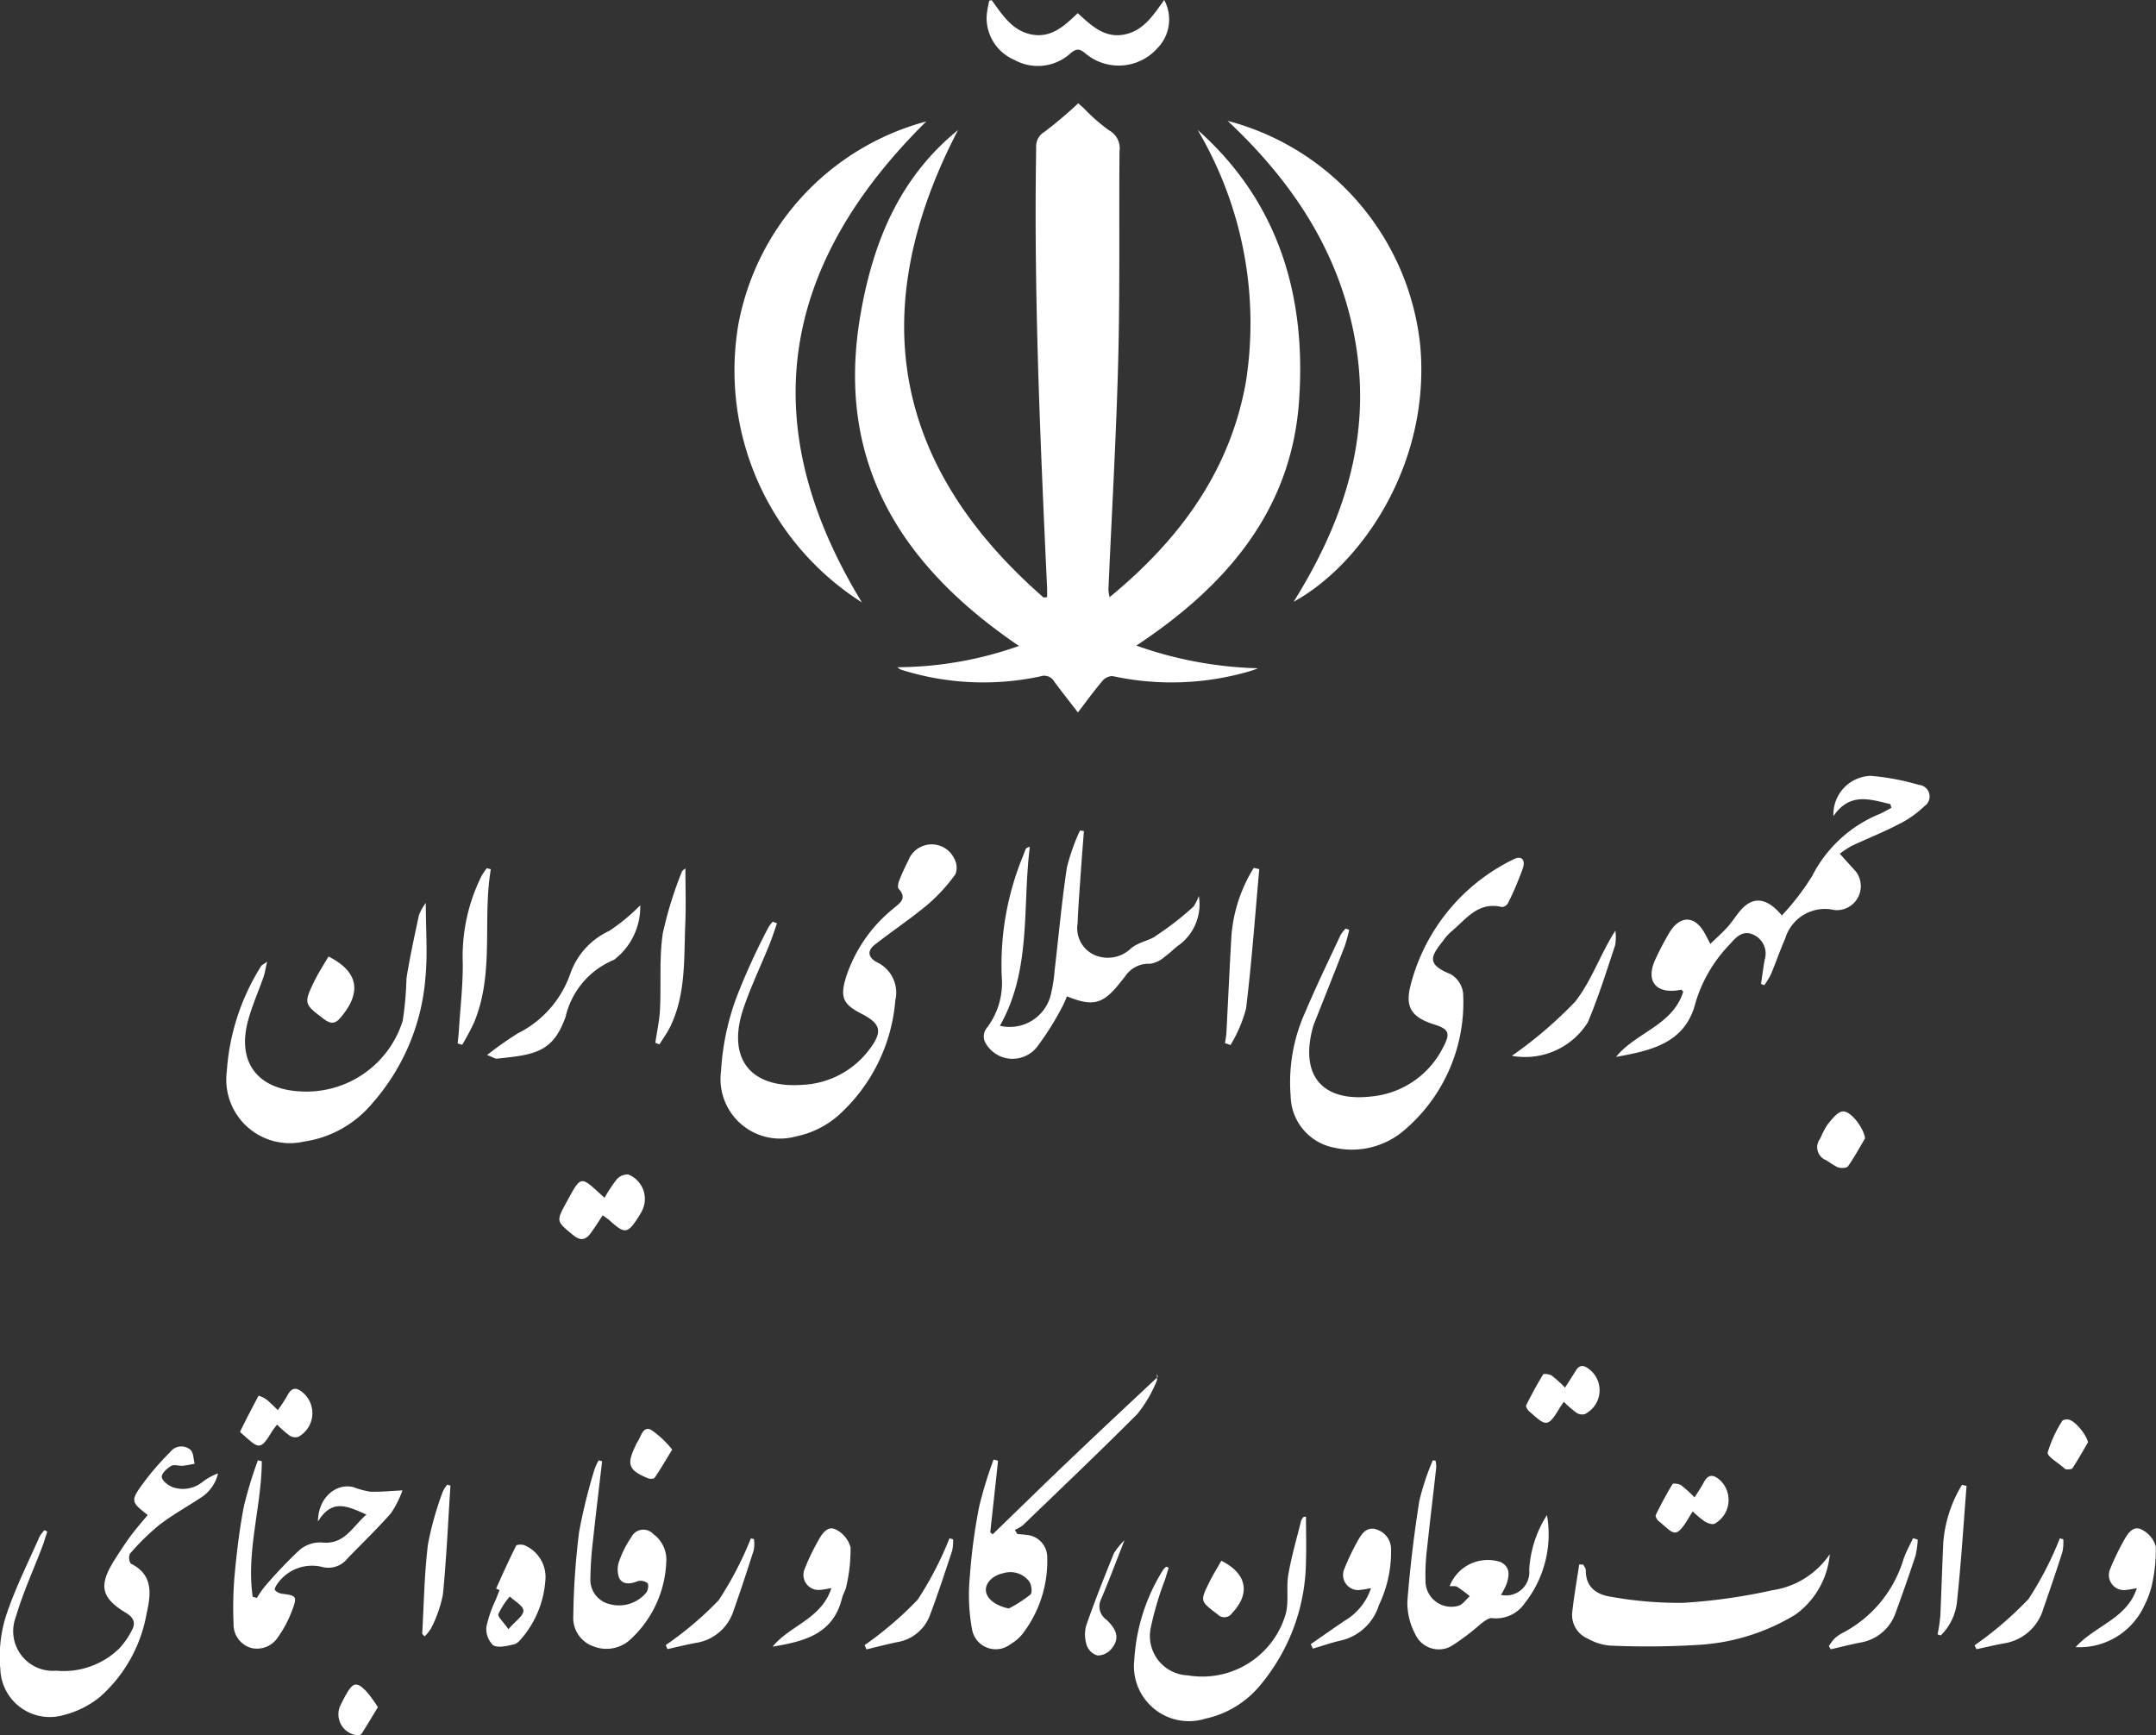 <svg xmlns="http://www.w3.org/2000/svg" xmlns:xlink="http://www.w3.org/1999/xlink" width="111.144" height="89.464" viewBox="0 0 111.144 89.464">
    <rect x="0" y="0" width="111.144" height="89.464" fill="#333333" stroke="none"/>
    <defs>
        <clipPath id="clip-path">
            <rect id="Rectangle_2" data-name="Rectangle 2" width="111.144" height="89.464" transform="translate(0.008 0.001)" fill="none"/>
        </clipPath>
    </defs>
    <g id="Group_4" data-name="Group 4" transform="translate(-0.008 -0.001)">
        <g id="Group_3" data-name="Group 3" clip-path="url(#clip-path)">
            <path id="Path_2" data-name="Path 2" d="M49.167,44.2a1.289,1.289,0,0,0-2.337.171c-.166.326-.322.658-.456,1-.055.139-.111.373-.041.45.477.524.022.765-.293,1.039a7.552,7.552,0,0,0-2.419,3.518c-.313,1.031-.168,1.39.789,1.882,1.013.52,1.116.922.411,1.851A4.556,4.556,0,0,1,41.4,55.928c-2.728.206-3.943-1.37-3.058-3.967.376-1.1.883-2.158,1.321-3.239.149-.367.269-.745.4-1.119l-.217-.086a1.834,1.834,0,0,0-.227.3,34.8,34.8,0,0,0-1.651,3.619,13.15,13.15,0,0,0-.791,3.8,3.069,3.069,0,0,0,3.859,3.355,4.754,4.754,0,0,0,2.175-1.071,8.932,8.932,0,0,0,2.952-5.947,1.731,1.731,0,0,0-.931-1.955c-.448-.226-.557-.576-.134-.908.893-.7,1.845-1.332,2.716-2.06a8.839,8.839,0,0,0,1.449-1.581.957.957,0,0,0-.1-.864" fill="#fff"/>
            <path id="Path_3" data-name="Path 3" d="M74.755,48.086c.793-.633,1.407-1.631,2.676-1.322a.4.4,0,0,0,.317-.2,16.3,16.3,0,0,0,.772-1.823c.122-.379-.045-.674-.513-.425a9.96,9.96,0,0,0-5.287,6.5c-.291,1.137.085,1.639,1.216,2,.749.237.854.438.489,1.135a4.615,4.615,0,0,1-3.673,2.574c-2.6.314-3.753-1.086-3.051-3.606q.009-.033.021-.066c.538-1.359,1.081-2.716,1.61-4.078a8.086,8.086,0,0,0,.228-.837l-.183-.064a1.933,1.933,0,0,0-.267.344c-.609,1.306-1.239,2.6-1.8,3.929a8.766,8.766,0,0,0-.768,4.348A2.762,2.762,0,0,0,68.8,59.172a4.136,4.136,0,0,0,3.5-.819,8.644,8.644,0,0,0,3.133-7.148,1.307,1.307,0,0,0-.658-.988c-1.3-.517-.958-.962-.376-1.711a2.369,2.369,0,0,1,.359-.415" fill="#fff"/>
            <path id="Path_4" data-name="Path 4" d="M88.177,48.667c-.133-.255-.2-.393-.276-.529-.493-.911-1.227-.975-1.789-.128a13.248,13.248,0,0,0-.71,1.33c-.638,1.25-.02,1.95,1.265,1.687.025-.005.063.054.114.1-.539,1.741-2.448,2.1-3.463,3.362,1.8-.323,3.578-.7,4.1-2.806A7.336,7.336,0,0,1,89.2,48.665c.324-.376.681-.738,1.232-.459a1.067,1.067,0,0,1,.547,1.276c-.075.412-.126.829-.188,1.244l.168.07a4.395,4.395,0,0,0,.346-.574c.256-.611.47-1.24.736-1.845a2.137,2.137,0,0,1,2.525-1.46,1.237,1.237,0,0,0,1.107-1.991c-.254-.285-.513-.568-.821-.909a5.214,5.214,0,0,1,.6-.4c.807-.378,1.639-.709,2.429-1.118a5.294,5.294,0,0,0,1.33-.934.6.6,0,0,0-.286-1.1A12.418,12.418,0,0,0,96.439,40a1.984,1.984,0,0,0-1.916,2.05v.026c.856-1.249,1.9-.858,2.932-.619l.059.189c-.187.1-.37.213-.563.3a6.784,6.784,0,0,0-3.52,3.21,12.812,12.812,0,0,1-1.566,2.041c-.755-.9-1.438-1-2.069-.33-.266.281-.463.627-.722.916s-.564.558-.9.884" fill="#fff"/>
            <path id="Path_5" data-name="Path 5" d="M52.876,43.8c-.065.146-.115.3-.177.447a14.708,14.708,0,0,0-1.05,6.109,3.83,3.83,0,0,1-.815,2.7.7.7,0,0,0-.054.654,1.6,1.6,0,0,0,2.718.225,14.641,14.641,0,0,0,1.267-2.022,4.585,4.585,0,0,0,.243-.546c1.33.542,1.858.407,2.706-.66.1-.125.2-.247.3-.374a1.438,1.438,0,0,1,1.286-.643,1.514,1.514,0,0,0,.759-.37c.275-.188.5-.449.779-.634a2.614,2.614,0,0,0,.971-2.493,3.033,3.033,0,0,1-.261.534,14.907,14.907,0,0,1-1.923,1.5c-.277.245-.92.33-1.321.674a1.715,1.715,0,0,1-1.92.313,1.509,1.509,0,0,1-.825-1.6c.038-.937.113-1.872.177-2.808.045-.653.1-1.306.149-1.96l-.2-.031a10.37,10.37,0,0,0-.678,1.914c-.266,1.758-.423,3.532-.632,5.3a7.8,7.8,0,0,1-.221,1.349,2.18,2.18,0,0,1-2.6,1.507c1.644-2.9,1.151-6.127,1.543-9.225-.147.034-.2.081-.227.14" fill="#fff"/>
            <path id="Path_6" data-name="Path 6" d="M21.954,46.554a2.774,2.774,0,0,0-.347.62c-.233,1.087-.472,2.175-.645,3.272a17.38,17.38,0,0,1-.191,2.173,5.2,5.2,0,0,1-5.242,3.652c-2.242-.1-3.311-1.5-2.736-3.643.206-.769.534-1.5.8-2.26.072-.207.1-.429.186-.786-.207.148-.278.174-.308.225A11.618,11.618,0,0,0,11.7,55.235a3.277,3.277,0,0,0,3.968,3.623,5.641,5.641,0,0,0,3.522-1.964,11.088,11.088,0,0,0,2.747-6.465c.122-1.231.021-2.483.021-3.875" fill="#fff"/>
            <path id="Path_7" data-name="Path 7" d="M29.176,52.377a4.2,4.2,0,0,1,2.487-2.893,3.43,3.43,0,0,0,1.35-2.809,9.975,9.975,0,0,1-1.6,1.32,3.827,3.827,0,0,0-1.991,2.163A5.427,5.427,0,0,1,26.7,53.277a17.588,17.588,0,0,0-1.581,1.116c.307.115.415.2.513.186,1.987-.2,2.9-.34,3.549-2.2" fill="#fff"/>
            <path id="Path_8" data-name="Path 8" d="M32.936,62.718a2.931,2.931,0,0,0,.2-.359,1.354,1.354,0,0,0-.69-1.785l-.049-.02a.732.732,0,0,0-.592.245,7.488,7.488,0,0,0-.633.955C29.9,60.6,30,60.542,29.195,62.011c-.527.965-.5.957.361,1.667.387.318.65.249.908-.107.21-.289.4-.592.616-.915.159.119.273.192.371.28.775.7.913.677,1.485-.216" fill="#fff"/>
            <path id="Path_9" data-name="Path 9" d="M35.158,44.943a19.959,19.959,0,0,0-.983,3.18c-.189,1.279-.08,2.6-.142,3.9-.028.582-.158,1.16-.242,1.74l.212.082c.183-.3.392-.577.544-.887.828-1.686.714-3.519.788-5.317.039-.941.007-1.885.007-2.868-.068.061-.161.1-.183.17" fill="#fff"/>
            <path id="Path_10" data-name="Path 10" d="M64.928,44.809l-.288-.063a7.781,7.781,0,0,0-1.146,3.437c-.1,1.687-.174,3.375-.264,5.063-.009.179-.047.356-.072.533l.285.1a7.27,7.27,0,0,0,.8-1.874c.293-2.39.465-4.8.682-7.194" fill="#fff"/>
            <path id="Path_11" data-name="Path 11" d="M25.1,44.765a3.952,3.952,0,0,0-.26.382,9.281,9.281,0,0,0-.976,4.5c.012,1.158-.13,2.319-.2,3.478-.015.225-.042.449-.063.673l.233.068a12.815,12.815,0,0,0,.619-1.163c1.053-2.555.42-5.273.856-7.888l-.2-.053" fill="#fff"/>
            <path id="Path_12" data-name="Path 12" d="M81.85,52.732c.555-1.3.972-2.657,1.421-4a2.482,2.482,0,0,0,.011-.75c-.78,1.211-1.23,2.6-2.08,3.668a21.67,21.67,0,0,1-3.256,2.784,3.818,3.818,0,0,0,3.9-1.7" fill="#fff"/>
            <path id="Path_13" data-name="Path 13" d="M16.72,52.55c.313.234.547.258.815-.051.841-.967,1.323-2.221-.592-3.185-.255.438-.52.835-.726,1.261-.565,1.165-.54,1.192.5,1.974" fill="#fff"/>
            <path id="Path_14" data-name="Path 14" d="M95.27,60.134c.325-.459.594-.957.882-1.442-.035-.464-.7-1.422-1.151-1.391-.277.02-.557.405-.78.673a4.4,4.4,0,0,0-.377.724.717.717,0,0,0,.325,1.126,4.624,4.624,0,0,0,.577.358c.158.053.454.048.523-.048" fill="#fff"/>
            <path id="Path_15" data-name="Path 15" d="M8.887,76.66c-.226-.084-.529-.331-.539-.517s.272-.442.485-.567c.151-.088.4.008.6-.007a5.962,5.962,0,0,0,.609-.106c-.064-.241-.054-.56-.208-.709a.72.72,0,0,0-1.016.063.64.64,0,0,0-.041.05,13.791,13.791,0,0,0-1.386,1.6c-.664.912-.635.963.232,1.642-.3.361-.608.712-.886,1.086s-.536.776-.79,1.173c-.873,1.364-.752,2,.567,2.792.376.226.5.507.3.875a4.022,4.022,0,0,1-.665.959,4.1,4.1,0,0,1-3.237,1.141,2.047,2.047,0,0,1-2.077-2.8c.354-1.219.893-2.384,1.345-3.574.1-.261.177-.531.265-.8l-.143-.071a1.744,1.744,0,0,0-.257.335c-.6,1.365-1.275,2.7-1.738,4.114a6.988,6.988,0,0,0-.281,2.719,2.551,2.551,0,0,0,3.3,2.353,4.772,4.772,0,0,0,1.858-.945,7.467,7.467,0,0,0,2.386-4.3c.217-.964.353-1.979-.819-2.552A.541.541,0,0,1,6.71,80.1a12.343,12.343,0,0,1,1.5-1.472c.666-.515,1.412-.927,2.117-1.393a2.022,2.022,0,0,0,.92-1.271,3.016,3.016,0,0,0-.807.445,1.6,1.6,0,0,1-1.561.252" fill="#fff"/>
            <path id="Path_16" data-name="Path 16" d="M91.366,81.988a29.221,29.221,0,0,1-4.59.648,19.765,19.765,0,0,1-3.683-.307c-.736-.1-1.348-.468-1.334-1.375,0-.1-.086-.192-.133-.288l-.208-.011c-.121.815-.267,1.627-.357,2.445a1.323,1.323,0,0,0,.807,1.385,2.781,2.781,0,0,0,1.111.354A43.023,43.023,0,0,0,87.62,84.8a10.791,10.791,0,0,0,4.957-1.566,4.308,4.308,0,0,0,1.759-3.106,4.333,4.333,0,0,1-2.969,1.859" fill="#fff"/>
            <path id="Path_17" data-name="Path 17" d="M59.653,70.813v.211l.044-.044a1.643,1.643,0,0,1-.044-.167" fill="#fff"/>
            <path id="Path_18" data-name="Path 18" d="M52.965,79.14c-.167-.026-.343-.035-.51-.053l-.132-.211a2.077,2.077,0,0,0,.414-.238c1.98-1.908,3.969-3.8,5.906-5.742a6.9,6.9,0,0,0,.977-1.653.448.448,0,0,0,.035-.22c-1.408,1.319-2.843,2.656-4.242,3.992-1.426,1.354-2.825,2.726-4.233,4.089a1.311,1.311,0,0,0-.123-.1c.132-1.231.273-2.462.4-3.693a2.278,2.278,0,0,0-.229-.062,21.534,21.534,0,0,0-.739,2.409,29.288,29.288,0,0,0-.484,3.614,9.8,9.8,0,0,0,.114,2.735,1.241,1.241,0,0,0,2,.748,2.144,2.144,0,0,0,.687-.633,6.161,6.161,0,0,0,1.188-3.807,1.156,1.156,0,0,0-1.03-1.178m.167,3.069a6.7,6.7,0,0,1-1.118.721c-.643-.132-1.135-.475-1.179-.906-.044-.4.343-.8.906-.915a1.217,1.217,0,0,1,1.32.422c.123.158.176.58.07.677" fill="#fff"/>
            <path id="Path_19" data-name="Path 19" d="M18.234,76.673c-.907-.231-1.833.553-1.835,1.773.741-1.224,1.556-.769,2.5-.362-.743.646-1.135,1.569-2.3,1.44a1.656,1.656,0,0,0-1.143.38,23.669,23.669,0,0,0-1.807,1.9,5.041,5.041,0,0,0-.4.582l-.214-.061c-.342-2.351.458-4.654.469-6.99l-.2-.048a21.944,21.944,0,0,0-.714,2.328c-.223,1.134-.364,2.287-.473,3.438a18.8,18.8,0,0,0-.069,2.643,1.263,1.263,0,0,0,.9,1.264,1.282,1.282,0,0,0,1.394-.562,5.915,5.915,0,0,0,.732-1.392c.267-.7.208-.747-.512-.837a.617.617,0,0,1-.382-.192c-.039-.05.066-.247.145-.347a2.177,2.177,0,0,1,2.3-.842,1.257,1.257,0,0,0,1.3-.443c.747-.777,1.531-1.521,2.239-2.331a5.134,5.134,0,0,0,.59-1.175c-.66.031-1.167.086-1.671.065a4.544,4.544,0,0,1-.85-.23" fill="#fff"/>
            <path id="Path_20" data-name="Path 20" d="M67.214,78.207a.5.5,0,0,0-.13.191c-.23.925-.5,1.844-.662,2.782-.116.669.04,1.4-.139,2.043a4.474,4.474,0,0,1-5.029,3.153,2.034,2.034,0,0,1-1.967-2.1,2.115,2.115,0,0,1,.047-.372,16.572,16.572,0,0,1,.733-2.468l.187-.61-.12-.054a.759.759,0,0,0-.152.142,9.783,9.783,0,0,0-1.5,4.661,2.834,2.834,0,0,0,3.663,3.032A5.038,5.038,0,0,0,65,86.852a10.1,10.1,0,0,0,2.333-6.4c.024-.752,0-1.5,0-2.26-.053.007-.1,0-.123.02" fill="#fff"/>
            <path id="Path_21" data-name="Path 21" d="M78.842,80.945a1.2,1.2,0,0,1-1.085,1.305,1.224,1.224,0,0,1-.372-.024,3.814,3.814,0,0,0,.293-.577c.133-.429.2-.856-.313-1.117a2.108,2.108,0,0,0-2.626,1.243c.137.01.292-.022.393.038a7.188,7.188,0,0,1,.645.48c-.2.173-.38.454-.606.5a1.331,1.331,0,0,1-1.677-1.335,11,11,0,0,1,.083-1.643c.146-1.385.316-2.768.47-4.152a1.754,1.754,0,0,0-.033-.354l-.143-.024a13.008,13.008,0,0,0-.694,2.088c-.272,1.722-.485,3.457-.618,5.2a3.464,3.464,0,0,0,.406,1.677,1.33,1.33,0,0,0,1.758.669c.035-.016.068-.033.1-.051a12.387,12.387,0,0,0,1.532-1.155c.174-.129.4-.314.579-.288a1.792,1.792,0,0,0,1.678-.773,5.738,5.738,0,0,0,1.144-4.542,5.834,5.834,0,0,0-.916,2.842" fill="#fff"/>
            <path id="Path_22" data-name="Path 22" d="M33.7,79.107a.691.691,0,0,0-1.151.152,5.1,5.1,0,0,0-.611,1.2,1.264,1.264,0,0,0-.006.91c.191.337.578.306.949.151a.584.584,0,0,1,.506.1c.07.061.033.333-.042.46a1.821,1.821,0,0,1-1.9.625,1.287,1.287,0,0,1-1-1.35,17.315,17.315,0,0,1,.126-1.877c.148-1.38.316-2.758.476-4.138l-.174-.052a2.618,2.618,0,0,0-.211.448,28.668,28.668,0,0,0-.8,3.24,38.323,38.323,0,0,0-.3,4.335,1.553,1.553,0,0,0,1.039,1.569,1.82,1.82,0,0,0,1.967-.416,5.707,5.707,0,0,0,1.785-3.918A1.625,1.625,0,0,0,33.7,79.1" fill="#fff"/>
            <path id="Path_23" data-name="Path 23" d="M43.1,78.859c-.431-.22-.713.209-.9.55a11.271,11.271,0,0,0-.71,1.478.776.776,0,0,0,.823,1.077c.149-.006.3-.045.552-.085-.511,1.593-2.149,1.924-3.028,3.017,1.6-.27,3.117-.631,3.575-2.49.056-.226.2-.436.233-.663a8.265,8.265,0,0,0,.21-1.964,1.451,1.451,0,0,0-.753-.92" fill="#fff"/>
            <path id="Path_24" data-name="Path 24" d="M70.947,78.841c-.477-.133-.733.215-.925.562a11.71,11.71,0,0,0-.711,1.481.78.78,0,0,0,.873,1.078c.142-.012.282-.045.5-.082a3.057,3.057,0,0,1-1.344,1.669c-.591.4-1.175.812-1.762,1.218l.111.23c.476-.14.947-.307,1.43-.416a2.689,2.689,0,0,0,1.975-1.832,6.35,6.35,0,0,0,.624-2.9,1.052,1.052,0,0,0-.774-1" fill="#fff"/>
            <path id="Path_25" data-name="Path 25" d="M111.14,79.723a1.4,1.4,0,0,0-.74-.869c-.4-.207-.688.176-.87.508a12.766,12.766,0,0,0-.742,1.53.778.778,0,0,0,.878,1.071c.142-.013.282-.045.5-.082-.52,1.584-2.142,1.913-3.158,3.04a3.688,3.688,0,0,0,3.561-2.185,4.5,4.5,0,0,0,.365-.991,8.226,8.226,0,0,0,.206-2.021" fill="#fff"/>
            <path id="Path_26" data-name="Path 26" d="M27.071,79.676c-.132-.062-.422-.053-.458.017-.361.721-.7,1.469-1.03,2.207.053.026.114.053.176.079-.062.167-.132.334-.2.51a6.351,6.351,0,0,0-.475,1.372,1.166,1.166,0,0,0,.343.959c.264.158.73.035,1.083-.044.185-.044.343-.255.484-.422A5.154,5.154,0,0,0,28.12,81.5a1.779,1.779,0,0,0-1.047-1.82m-.854,4.318c-.264-.387-.563-.642-.519-.783a3.9,3.9,0,0,1,.59-.906c.255.246.7.484.7.73.009.264-.405.527-.775.959" fill="#fff"/>
            <path id="Path_27" data-name="Path 27" d="M87.843,76.42c-.134.257-.3.5-.481.779a6.646,6.646,0,0,0-.686-.624c-.116-.08-.415-.115-.449-.06-.313.516-.6,1.052-.862,1.594-.031.064.057.234.135.3.782.637.871,1.008,1.556-.143.049-.083.1-.164.213-.342a5.243,5.243,0,0,0,.623.519c.144.087.386.175.506.113a1.4,1.4,0,0,0,.282-2.242c-.328-.288-.6-.342-.838.109" fill="#fff"/>
            <path id="Path_28" data-name="Path 28" d="M81.748,72.884a1.372,1.372,0,0,0,.164-2.311c-.275-.207-.486-.214-.675.1-.171.279-.35.553-.549.867a6.5,6.5,0,0,0-.68-.615c-.117-.08-.416-.117-.451-.061-.317.512-.6,1.046-.873,1.585-.031.062.063.226.141.3.838.737.951.912,1.56-.121.058-.1.128-.192.239-.358a5.635,5.635,0,0,0,.661.573.541.541,0,0,0,.462.052" fill="#fff"/>
            <path id="Path_29" data-name="Path 29" d="M12.462,73.9c.847.733.935.966,1.557-.086a4.263,4.263,0,0,1,.275-.366,5.82,5.82,0,0,0,.629.555.553.553,0,0,0,.459.078,1.392,1.392,0,0,0,.28-2.249c-.329-.295-.594-.35-.83.1a8.819,8.819,0,0,1-.5.768c-.231-.218-.4-.4-.6-.556a1.387,1.387,0,0,0-.392-.187c-.332.609-.646,1.228-.955,1.85-.007.014.042.063.071.088" fill="#fff"/>
            <path id="Path_30" data-name="Path 30" d="M22.833,76.906a16.642,16.642,0,0,0-.76,2.692c-.191,1.528-.211,3.078-.3,4.619,0,.027.045.057.123.15a2.051,2.051,0,0,0,.353-.45,6.674,6.674,0,0,0,.592-1.709c.183-1.866.266-3.742.388-5.614l-.163-.053a1.608,1.608,0,0,0-.232.366" fill="#fff"/>
            <path id="Path_31" data-name="Path 31" d="M100.191,79.449c-.062,1.29-.1,2.582-.157,3.873a9.05,9.05,0,0,1-.142.941l.164.054a2.845,2.845,0,0,0,.84-1.77c.212-1.975.333-3.96.49-5.941l-.237-.052a6.752,6.752,0,0,0-.957,2.9" fill="#fff"/>
            <path id="Path_32" data-name="Path 32" d="M104.549,82.471a18.189,18.189,0,0,1-2.752,2.356l.1.2c.472-.1.942-.216,1.417-.3a2.51,2.51,0,0,0,2.023-1.765c.341-.982.677-1.965.993-2.954a2.647,2.647,0,0,0,.044-.647l-.18-.049a17.417,17.417,0,0,1-1.64,3.168" fill="#fff"/>
            <path id="Path_33" data-name="Path 33" d="M47.322,82.465a18.165,18.165,0,0,1-2.745,2.353l.1.218c.523-.125,1.044-.261,1.57-.372a2.176,2.176,0,0,0,1.7-1.389c.414-1.1.778-2.215,1.147-3.329a2.426,2.426,0,0,0,.046-.583l-.186-.056a17.392,17.392,0,0,1-1.636,3.16" fill="#fff"/>
            <path id="Path_34" data-name="Path 34" d="M38.714,79.317A17.7,17.7,0,0,1,37.057,82.5a17.55,17.55,0,0,1-2.727,2.312l.085.21c.485-.108.968-.229,1.456-.319a2.418,2.418,0,0,0,1.955-1.673c.367-1.033.708-2.074,1.041-3.119a1.945,1.945,0,0,0,.008-.565l-.161-.03" fill="#fff"/>
            <path id="Path_35" data-name="Path 35" d="M98.135,80.382a6.332,6.332,0,0,1-3.129,3.8,1.867,1.867,0,0,0-.432.3,2.653,2.653,0,0,0-.285.382l.092.168c.5-.115,1-.244,1.507-.344a2.322,2.322,0,0,0,1.844-1.548q.535-1.459,1.024-2.935a4.51,4.51,0,0,0,.113-.826l-.242-.076c-.166.36-.362.709-.492,1.081" fill="#fff"/>
            <path id="Path_36" data-name="Path 36" d="M57.98,79.407a3.472,3.472,0,0,0-.548.672c-.5,1.234-.993,2.472-1.43,3.729a1.773,1.773,0,0,0,.034,1.035.841.841,0,0,0,.547.506.921.921,0,0,0,.693-.309c.438-.5.372-.972-.227-1.53a.839.839,0,0,1-.272-1.076c.4-.944.76-1.906,1.2-3.027" fill="#fff"/>
            <path id="Path_37" data-name="Path 37" d="M62.769,83.221a.478.478,0,0,0,.675.035.469.469,0,0,0,.077-.089c.96-1.006.773-2.041-.553-2.7-.206.366-.434.729-.621,1.11-.481.979-.466.973.421,1.647" fill="#fff"/>
            <path id="Path_38" data-name="Path 38" d="M106.635,73.185c-.1-.016-.282.009-.317.074a6.318,6.318,0,0,0-.749,1.624c-.04.2.528.522.821.786.043.039.1.089.148.088.107,0,.27,0,.31-.063.282-.436.538-.888.8-1.335-.087-.4-.669-1.121-1.016-1.173" fill="#fff"/>
            <path id="Path_39" data-name="Path 39" d="M33.572,73.714c-.428-.2-.51.342-.694.613a1.557,1.557,0,0,0-.107.207c-.469.972-.367,1.258.623,1.674.1.044.317.046.359-.015.293-.429.554-.879.907-1.457a4.972,4.972,0,0,0-1.087-1.021" fill="#fff"/>
            <path id="Path_40" data-name="Path 40" d="M17.857,87.345c-.124.222-.241.449-.344.681a1.088,1.088,0,0,0,.675,1.384,1.031,1.031,0,0,0,.252.055.273.273,0,0,0,.207-.075c.279-.439.546-.887.842-1.375a7.347,7.347,0,0,0-.581-.8c-.5-.522-.7-.488-1.051.134" fill="#fff"/>
            <path id="Path_41" data-name="Path 41" d="M69.933,17.957c.732,4.767-.713,9.025-3.237,13.069,3.463-1.892,7.047-7.051,6.534-13.128A13.4,13.4,0,0,0,63.293,6.231c3.476,3.258,5.918,7.022,6.64,11.726" fill="#fff"/>
            <path id="Path_42" data-name="Path 42" d="M44.443,31.062c-5.636-9.232-4.151-17.424,3.316-24.8A13.357,13.357,0,0,0,38.076,16.7a14.163,14.163,0,0,0,6.367,14.359" fill="#fff"/>
            <path id="Path_43" data-name="Path 43" d="M52.547,33.3a19,19,0,0,1-6.278,1.1.525.525,0,0,0,.23.139,14.017,14.017,0,0,0,7.14.333.592.592,0,0,1,.714.266c.381.518.782,1.022,1.222,1.593.445-.58.833-1.116,1.259-1.619a.691.691,0,0,1,.527-.255,14.353,14.353,0,0,0,7.056-.246,4.179,4.179,0,0,0,.439-.157,20.229,20.229,0,0,1-6.269-1.169c4.62-3.055,7.977-6.945,8.385-12.564.391-5.387-1.006-10.281-5.224-14.022a19.585,19.585,0,0,1,2.494,12.952c-.816,4.654-3.45,8.191-7.029,11.134a1.435,1.435,0,0,1-.059-.521c.172-3.909.4-7.816.5-11.727.092-3.579.036-7.161.066-10.742a1.046,1.046,0,0,0-.536-1.072,9.4,9.4,0,0,1-1.318-1.155l-.273-.243A22.229,22.229,0,0,1,53.851,6.8a.854.854,0,0,0-.427.8c-.129,7.577.212,15.142.562,22.707.007.16,0,.321,0,.482l-.18.017c-7.836-6.84-9.2-14.887-4.411-24.1-3.057,2.482-4.409,5.856-5.042,9.6-1.276,7.547,2.115,12.879,8.189,17" fill="#fff"/>
            <path id="Path_44" data-name="Path 44" d="M52.305,3.092a2.5,2.5,0,0,0,2.887-.341c.32-.268.477-.238.777.011A2.666,2.666,0,0,0,59.66,2.5,2.116,2.116,0,0,0,60.024,0c-.542.749-1.037,1.559-2.015,1.772C56.954,2,56.266,1.314,55.566.68c-.7.666-1.385,1.314-2.425,1.089C52.165,1.558,51.67.747,51.128.006l-.122.032a5.19,5.19,0,0,0-.135.783A2.344,2.344,0,0,0,52.306,3.09" fill="#fff"/>
        </g>
    </g>
</svg>
